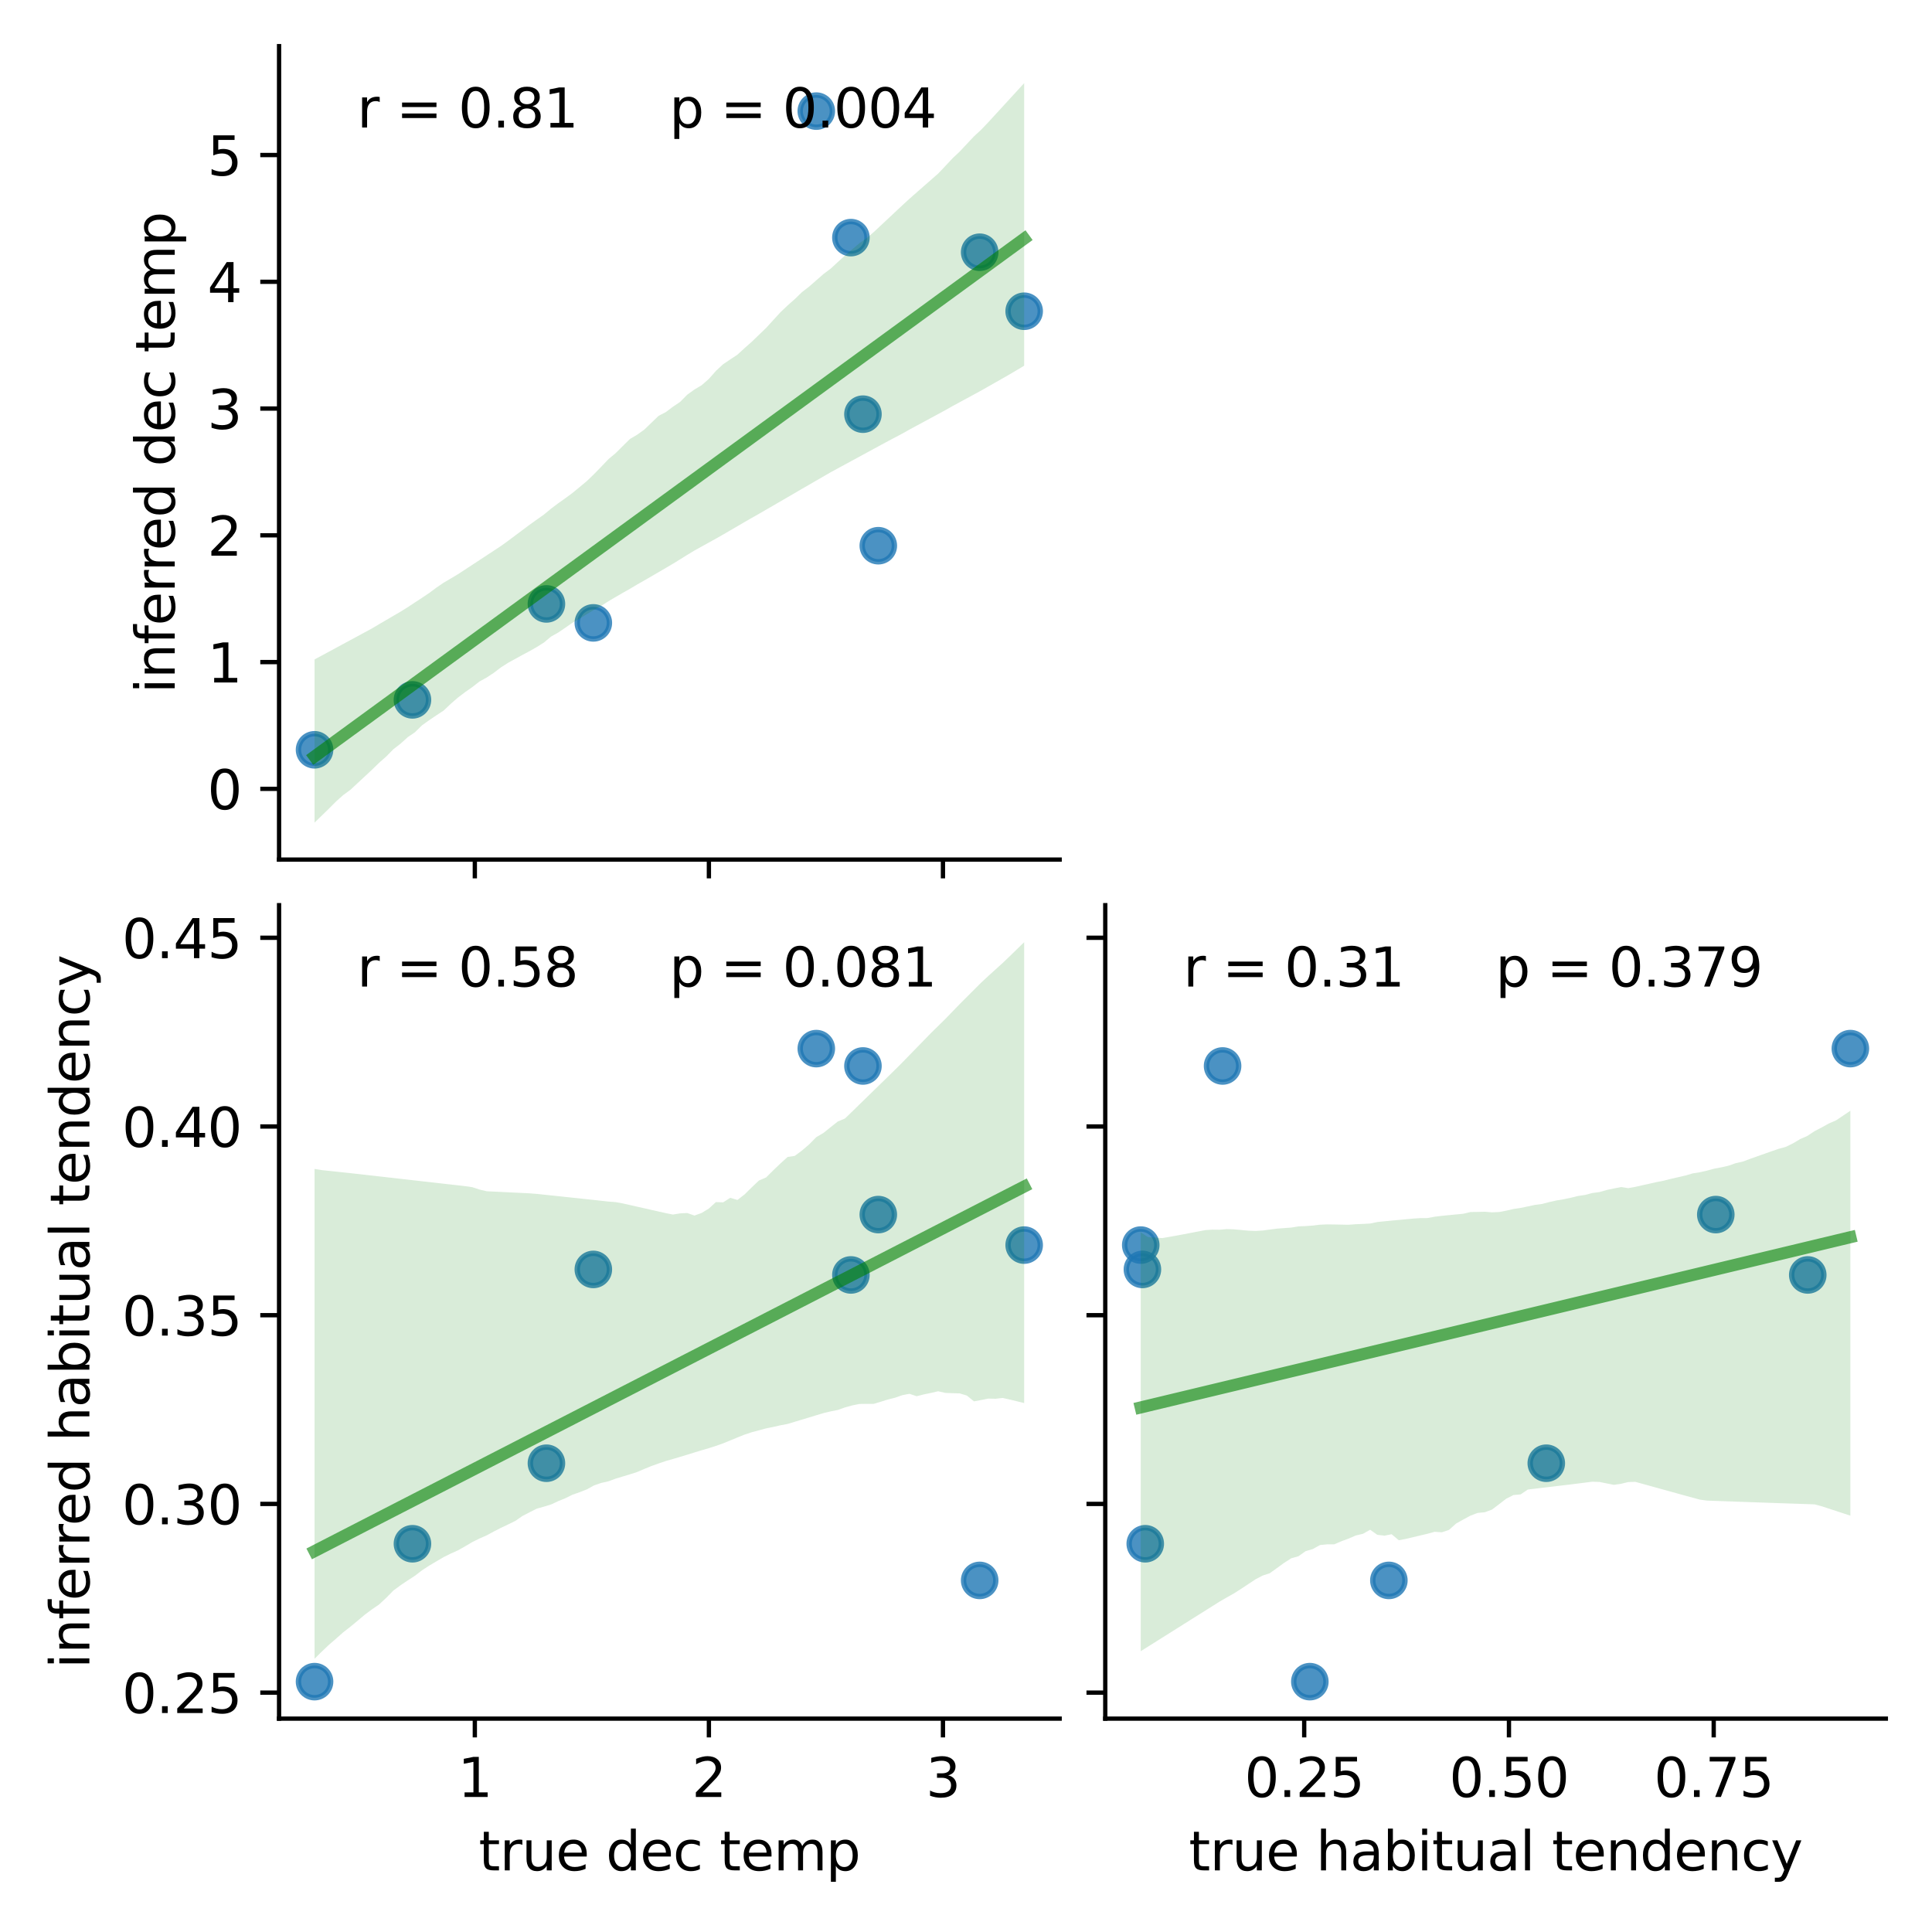 <?xml version="1.0" encoding="utf-8" standalone="no"?>
<!DOCTYPE svg PUBLIC "-//W3C//DTD SVG 1.1//EN"
  "http://www.w3.org/Graphics/SVG/1.1/DTD/svg11.dtd">
<svg xmlns:xlink="http://www.w3.org/1999/xlink" width="360pt" height="360pt" viewBox="0 0 360 360" xmlns="http://www.w3.org/2000/svg" version="1.1">
 <defs>
  <style type="text/css">*{stroke-linejoin: round; stroke-linecap: butt}</style>
 </defs>
 <g id="figure_1">
  <g id="patch_1">
   <path d="M 0 360 
L 360 360 
L 360 0 
L 0 0 
z
" style="fill: #ffffff"/>
  </g>
  <g id="axes_1">
   <g id="patch_2">
    <path d="M 52 160.17 
L 197.45 160.17 
L 197.45 8.6 
L 52 8.6 
z
" style="fill: #ffffff"/>
   </g>
   <g id="PathCollection_1">
    <defs>
     <path id="me6373e666a" d="M 0 3 
C 0.796 3 1.559 2.684 2.121 2.121 
C 2.684 1.559 3 0.796 3 0 
C 3 -0.796 2.684 -1.559 2.121 -2.121 
C 1.559 -2.684 0.796 -3 0 -3 
C -0.796 -3 -1.559 -2.684 -2.121 -2.121 
C -2.684 -1.559 -3 -0.796 -3 0 
C -3 0.796 -2.684 1.559 -2.121 2.121 
C -1.559 2.684 -0.796 3 0 3 
z
" style="stroke: #1f77b4; stroke-opacity: 0.8"/>
    </defs>
    <g clip-path="url(#pef84ffff32)">
     <use xlink:href="#me6373e666a" x="101.819" y="112.53" style="fill: #1f77b4; fill-opacity: 0.8; stroke: #1f77b4; stroke-opacity: 0.8"/>
     <use xlink:href="#me6373e666a" x="152.105" y="20.705" style="fill: #1f77b4; fill-opacity: 0.8; stroke: #1f77b4; stroke-opacity: 0.8"/>
     <use xlink:href="#me6373e666a" x="190.839" y="57.997" style="fill: #1f77b4; fill-opacity: 0.8; stroke: #1f77b4; stroke-opacity: 0.8"/>
     <use xlink:href="#me6373e666a" x="76.854" y="130.41" style="fill: #1f77b4; fill-opacity: 0.8; stroke: #1f77b4; stroke-opacity: 0.8"/>
     <use xlink:href="#me6373e666a" x="163.658" y="101.685" style="fill: #1f77b4; fill-opacity: 0.8; stroke: #1f77b4; stroke-opacity: 0.8"/>
     <use xlink:href="#me6373e666a" x="158.553" y="44.276" style="fill: #1f77b4; fill-opacity: 0.8; stroke: #1f77b4; stroke-opacity: 0.8"/>
     <use xlink:href="#me6373e666a" x="182.548" y="46.999" style="fill: #1f77b4; fill-opacity: 0.8; stroke: #1f77b4; stroke-opacity: 0.8"/>
     <use xlink:href="#me6373e666a" x="58.611" y="139.713" style="fill: #1f77b4; fill-opacity: 0.8; stroke: #1f77b4; stroke-opacity: 0.8"/>
     <use xlink:href="#me6373e666a" x="110.559" y="116.065" style="fill: #1f77b4; fill-opacity: 0.8; stroke: #1f77b4; stroke-opacity: 0.8"/>
     <use xlink:href="#me6373e666a" x="160.797" y="77.175" style="fill: #1f77b4; fill-opacity: 0.8; stroke: #1f77b4; stroke-opacity: 0.8"/>
    </g>
   </g>
   <g id="PolyCollection_1">
    <path d="M 58.611 122.88 
L 58.611 153.28 
L 59.947 151.986 
L 61.283 150.686 
L 62.618 149.341 
L 63.954 148.153 
L 65.29 147.171 
L 66.625 145.931 
L 67.961 144.688 
L 69.296 143.447 
L 70.632 142.144 
L 71.968 140.965 
L 73.303 139.604 
L 74.639 138.572 
L 75.975 137.361 
L 77.31 136.453 
L 78.646 135.146 
L 79.981 134.19 
L 81.317 133.285 
L 82.653 132.409 
L 83.988 131.154 
L 85.324 129.985 
L 86.66 128.975 
L 87.995 128.039 
L 89.331 126.995 
L 90.666 126.257 
L 92.002 125.379 
L 93.338 124.362 
L 94.673 123.508 
L 96.009 122.775 
L 97.345 122.038 
L 98.68 121.33 
L 100.016 120.567 
L 101.351 119.729 
L 102.687 118.611 
L 104.023 117.863 
L 105.358 116.956 
L 106.694 116.022 
L 108.03 115.261 
L 109.365 114.43 
L 110.701 113.616 
L 112.037 112.882 
L 113.372 112.034 
L 114.708 111.246 
L 116.043 110.471 
L 117.379 109.712 
L 118.715 108.922 
L 120.05 108.161 
L 121.386 107.39 
L 122.722 106.612 
L 124.057 105.833 
L 125.393 105.046 
L 126.728 104.224 
L 128.064 103.389 
L 129.4 102.582 
L 130.735 101.841 
L 132.071 101.103 
L 133.407 100.365 
L 134.742 99.607 
L 136.078 98.828 
L 137.413 98.05 
L 138.749 97.272 
L 140.085 96.502 
L 141.42 95.746 
L 142.756 94.972 
L 144.092 94.198 
L 145.427 93.424 
L 146.763 92.647 
L 148.099 91.871 
L 149.434 91.089 
L 150.77 90.321 
L 152.105 89.548 
L 153.441 88.775 
L 154.777 88.002 
L 156.112 87.278 
L 157.448 86.553 
L 158.784 85.828 
L 160.119 85.103 
L 161.455 84.377 
L 162.79 83.652 
L 164.126 82.927 
L 165.462 82.204 
L 166.797 81.497 
L 168.133 80.794 
L 169.469 80.04 
L 170.804 79.32 
L 172.14 78.599 
L 173.475 77.878 
L 174.811 77.154 
L 176.147 76.43 
L 177.482 75.676 
L 178.818 74.951 
L 180.154 74.226 
L 181.489 73.501 
L 182.825 72.774 
L 184.16 72.016 
L 185.496 71.259 
L 186.832 70.499 
L 188.167 69.736 
L 189.503 68.941 
L 190.839 68.146 
L 190.839 15.49 
L 190.839 15.49 
L 189.503 16.947 
L 188.167 18.404 
L 186.832 19.861 
L 185.496 21.318 
L 184.16 22.775 
L 182.825 24.171 
L 181.489 25.408 
L 180.154 26.828 
L 178.818 28.252 
L 177.482 29.51 
L 176.147 30.942 
L 174.811 32.345 
L 173.475 33.516 
L 172.14 34.688 
L 170.804 35.859 
L 169.469 37.031 
L 168.133 38.261 
L 166.797 39.509 
L 165.462 40.762 
L 164.126 42.012 
L 162.79 43.261 
L 161.455 44.391 
L 160.119 45.338 
L 158.784 46.476 
L 157.448 47.615 
L 156.112 48.832 
L 154.777 50.062 
L 153.441 51.066 
L 152.105 52.235 
L 150.77 53.403 
L 149.434 54.435 
L 148.099 55.732 
L 146.763 56.91 
L 145.427 58.18 
L 144.092 59.641 
L 142.756 61.103 
L 141.42 62.387 
L 140.085 63.678 
L 138.749 64.861 
L 137.413 66.083 
L 136.078 66.97 
L 134.742 67.872 
L 133.407 69.107 
L 132.071 70.621 
L 130.735 71.789 
L 129.4 72.576 
L 128.064 73.541 
L 126.728 74.892 
L 125.393 75.791 
L 124.057 76.792 
L 122.722 77.484 
L 121.386 78.771 
L 120.05 80.057 
L 118.715 81.011 
L 117.379 81.798 
L 116.043 83.119 
L 114.708 84.445 
L 113.372 85.562 
L 112.037 86.967 
L 110.701 88.334 
L 109.365 89.628 
L 108.03 90.739 
L 106.694 91.84 
L 105.358 92.828 
L 104.023 93.774 
L 102.687 94.778 
L 101.351 95.885 
L 100.016 96.829 
L 98.68 97.782 
L 97.345 98.782 
L 96.009 99.781 
L 94.673 100.778 
L 93.338 101.744 
L 92.002 102.62 
L 90.666 103.499 
L 89.331 104.378 
L 87.995 105.255 
L 86.66 106.129 
L 85.324 107.002 
L 83.988 107.8 
L 82.653 108.583 
L 81.317 109.499 
L 79.981 110.492 
L 78.646 111.386 
L 77.31 112.262 
L 75.975 113.14 
L 74.639 113.975 
L 73.303 114.754 
L 71.968 115.533 
L 70.632 116.312 
L 69.296 117.108 
L 67.961 117.83 
L 66.625 118.552 
L 65.29 119.274 
L 63.954 119.996 
L 62.618 120.717 
L 61.283 121.439 
L 59.947 122.159 
L 58.611 122.88 
z
" clip-path="url(#pef84ffff32)" style="fill: #008000; fill-opacity: 0.15"/>
   </g>
   <g id="matplotlib.axis_1">
    <g id="xtick_1">
     <g id="line2d_1">
      <defs>
       <path id="m29d0b9673d" d="M 0 0 
L 0 3.5 
" style="stroke: #000000; stroke-width: 0.8"/>
      </defs>
      <g>
       <use xlink:href="#m29d0b9673d" x="88.478" y="160.17" style="stroke: #000000; stroke-width: 0.8"/>
      </g>
     </g>
    </g>
    <g id="xtick_2">
     <g id="line2d_2">
      <g>
       <use xlink:href="#m29d0b9673d" x="132.092" y="160.17" style="stroke: #000000; stroke-width: 0.8"/>
      </g>
     </g>
    </g>
    <g id="xtick_3">
     <g id="line2d_3">
      <g>
       <use xlink:href="#m29d0b9673d" x="175.706" y="160.17" style="stroke: #000000; stroke-width: 0.8"/>
      </g>
     </g>
    </g>
   </g>
   <g id="matplotlib.axis_2">
    <g id="ytick_1">
     <g id="line2d_4">
      <defs>
       <path id="m8a1912f224" d="M 0 0 
L -3.5 0 
" style="stroke: #000000; stroke-width: 0.8"/>
      </defs>
      <g>
       <use xlink:href="#m8a1912f224" x="52" y="146.989" style="stroke: #000000; stroke-width: 0.8"/>
      </g>
     </g>
     <g id="text_1">
      <!-- 0 -->
      <g transform="translate(38.638 150.789) scale(0.1 -0.1)">
       <defs>
        <path id="DejaVuSans-30" d="M 2034 4250 
Q 1547 4250 1301 3770 
Q 1056 3291 1056 2328 
Q 1056 1369 1301 889 
Q 1547 409 2034 409 
Q 2525 409 2770 889 
Q 3016 1369 3016 2328 
Q 3016 3291 2770 3770 
Q 2525 4250 2034 4250 
z
M 2034 4750 
Q 2819 4750 3233 4129 
Q 3647 3509 3647 2328 
Q 3647 1150 3233 529 
Q 2819 -91 2034 -91 
Q 1250 -91 836 529 
Q 422 1150 422 2328 
Q 422 3509 836 4129 
Q 1250 4750 2034 4750 
z
" transform="scale(0.016)"/>
       </defs>
       <use xlink:href="#DejaVuSans-30"/>
      </g>
     </g>
    </g>
    <g id="ytick_2">
     <g id="line2d_5">
      <g>
       <use xlink:href="#m8a1912f224" x="52" y="123.368" style="stroke: #000000; stroke-width: 0.8"/>
      </g>
     </g>
     <g id="text_2">
      <!-- 1 -->
      <g transform="translate(38.638 127.168) scale(0.1 -0.1)">
       <defs>
        <path id="DejaVuSans-31" d="M 794 531 
L 1825 531 
L 1825 4091 
L 703 3866 
L 703 4441 
L 1819 4666 
L 2450 4666 
L 2450 531 
L 3481 531 
L 3481 0 
L 794 0 
L 794 531 
z
" transform="scale(0.016)"/>
       </defs>
       <use xlink:href="#DejaVuSans-31"/>
      </g>
     </g>
    </g>
    <g id="ytick_3">
     <g id="line2d_6">
      <g>
       <use xlink:href="#m8a1912f224" x="52" y="99.748" style="stroke: #000000; stroke-width: 0.8"/>
      </g>
     </g>
     <g id="text_3">
      <!-- 2 -->
      <g transform="translate(38.638 103.547) scale(0.1 -0.1)">
       <defs>
        <path id="DejaVuSans-32" d="M 1228 531 
L 3431 531 
L 3431 0 
L 469 0 
L 469 531 
Q 828 903 1448 1529 
Q 2069 2156 2228 2338 
Q 2531 2678 2651 2914 
Q 2772 3150 2772 3378 
Q 2772 3750 2511 3984 
Q 2250 4219 1831 4219 
Q 1534 4219 1204 4116 
Q 875 4013 500 3803 
L 500 4441 
Q 881 4594 1212 4672 
Q 1544 4750 1819 4750 
Q 2544 4750 2975 4387 
Q 3406 4025 3406 3419 
Q 3406 3131 3298 2873 
Q 3191 2616 2906 2266 
Q 2828 2175 2409 1742 
Q 1991 1309 1228 531 
z
" transform="scale(0.016)"/>
       </defs>
       <use xlink:href="#DejaVuSans-32"/>
      </g>
     </g>
    </g>
    <g id="ytick_4">
     <g id="line2d_7">
      <g>
       <use xlink:href="#m8a1912f224" x="52" y="76.127" style="stroke: #000000; stroke-width: 0.8"/>
      </g>
     </g>
     <g id="text_4">
      <!-- 3 -->
      <g transform="translate(38.638 79.926) scale(0.1 -0.1)">
       <defs>
        <path id="DejaVuSans-33" d="M 2597 2516 
Q 3050 2419 3304 2112 
Q 3559 1806 3559 1356 
Q 3559 666 3084 287 
Q 2609 -91 1734 -91 
Q 1441 -91 1130 -33 
Q 819 25 488 141 
L 488 750 
Q 750 597 1062 519 
Q 1375 441 1716 441 
Q 2309 441 2620 675 
Q 2931 909 2931 1356 
Q 2931 1769 2642 2001 
Q 2353 2234 1838 2234 
L 1294 2234 
L 1294 2753 
L 1863 2753 
Q 2328 2753 2575 2939 
Q 2822 3125 2822 3475 
Q 2822 3834 2567 4026 
Q 2313 4219 1838 4219 
Q 1578 4219 1281 4162 
Q 984 4106 628 3988 
L 628 4550 
Q 988 4650 1302 4700 
Q 1616 4750 1894 4750 
Q 2613 4750 3031 4423 
Q 3450 4097 3450 3541 
Q 3450 3153 3228 2886 
Q 3006 2619 2597 2516 
z
" transform="scale(0.016)"/>
       </defs>
       <use xlink:href="#DejaVuSans-33"/>
      </g>
     </g>
    </g>
    <g id="ytick_5">
     <g id="line2d_8">
      <g>
       <use xlink:href="#m8a1912f224" x="52" y="52.506" style="stroke: #000000; stroke-width: 0.8"/>
      </g>
     </g>
     <g id="text_5">
      <!-- 4 -->
      <g transform="translate(38.638 56.305) scale(0.1 -0.1)">
       <defs>
        <path id="DejaVuSans-34" d="M 2419 4116 
L 825 1625 
L 2419 1625 
L 2419 4116 
z
M 2253 4666 
L 3047 4666 
L 3047 1625 
L 3713 1625 
L 3713 1100 
L 3047 1100 
L 3047 0 
L 2419 0 
L 2419 1100 
L 313 1100 
L 313 1709 
L 2253 4666 
z
" transform="scale(0.016)"/>
       </defs>
       <use xlink:href="#DejaVuSans-34"/>
      </g>
     </g>
    </g>
    <g id="ytick_6">
     <g id="line2d_9">
      <g>
       <use xlink:href="#m8a1912f224" x="52" y="28.885" style="stroke: #000000; stroke-width: 0.8"/>
      </g>
     </g>
     <g id="text_6">
      <!-- 5 -->
      <g transform="translate(38.638 32.684) scale(0.1 -0.1)">
       <defs>
        <path id="DejaVuSans-35" d="M 691 4666 
L 3169 4666 
L 3169 4134 
L 1269 4134 
L 1269 2991 
Q 1406 3038 1543 3061 
Q 1681 3084 1819 3084 
Q 2600 3084 3056 2656 
Q 3513 2228 3513 1497 
Q 3513 744 3044 326 
Q 2575 -91 1722 -91 
Q 1428 -91 1123 -41 
Q 819 9 494 109 
L 494 744 
Q 775 591 1075 516 
Q 1375 441 1709 441 
Q 2250 441 2565 725 
Q 2881 1009 2881 1497 
Q 2881 1984 2565 2268 
Q 2250 2553 1709 2553 
Q 1456 2553 1204 2497 
Q 953 2441 691 2322 
L 691 4666 
z
" transform="scale(0.016)"/>
       </defs>
       <use xlink:href="#DejaVuSans-35"/>
      </g>
     </g>
    </g>
    <g id="text_7">
     <!-- inferred dec temp -->
     <g transform="translate(32.558 129.201) rotate(-90) scale(0.1 -0.1)">
      <defs>
       <path id="DejaVuSans-69" d="M 603 3500 
L 1178 3500 
L 1178 0 
L 603 0 
L 603 3500 
z
M 603 4863 
L 1178 4863 
L 1178 4134 
L 603 4134 
L 603 4863 
z
" transform="scale(0.016)"/>
       <path id="DejaVuSans-6e" d="M 3513 2113 
L 3513 0 
L 2938 0 
L 2938 2094 
Q 2938 2591 2744 2837 
Q 2550 3084 2163 3084 
Q 1697 3084 1428 2787 
Q 1159 2491 1159 1978 
L 1159 0 
L 581 0 
L 581 3500 
L 1159 3500 
L 1159 2956 
Q 1366 3272 1645 3428 
Q 1925 3584 2291 3584 
Q 2894 3584 3203 3211 
Q 3513 2838 3513 2113 
z
" transform="scale(0.016)"/>
       <path id="DejaVuSans-66" d="M 2375 4863 
L 2375 4384 
L 1825 4384 
Q 1516 4384 1395 4259 
Q 1275 4134 1275 3809 
L 1275 3500 
L 2222 3500 
L 2222 3053 
L 1275 3053 
L 1275 0 
L 697 0 
L 697 3053 
L 147 3053 
L 147 3500 
L 697 3500 
L 697 3744 
Q 697 4328 969 4595 
Q 1241 4863 1831 4863 
L 2375 4863 
z
" transform="scale(0.016)"/>
       <path id="DejaVuSans-65" d="M 3597 1894 
L 3597 1613 
L 953 1613 
Q 991 1019 1311 708 
Q 1631 397 2203 397 
Q 2534 397 2845 478 
Q 3156 559 3463 722 
L 3463 178 
Q 3153 47 2828 -22 
Q 2503 -91 2169 -91 
Q 1331 -91 842 396 
Q 353 884 353 1716 
Q 353 2575 817 3079 
Q 1281 3584 2069 3584 
Q 2775 3584 3186 3129 
Q 3597 2675 3597 1894 
z
M 3022 2063 
Q 3016 2534 2758 2815 
Q 2500 3097 2075 3097 
Q 1594 3097 1305 2825 
Q 1016 2553 972 2059 
L 3022 2063 
z
" transform="scale(0.016)"/>
       <path id="DejaVuSans-72" d="M 2631 2963 
Q 2534 3019 2420 3045 
Q 2306 3072 2169 3072 
Q 1681 3072 1420 2755 
Q 1159 2438 1159 1844 
L 1159 0 
L 581 0 
L 581 3500 
L 1159 3500 
L 1159 2956 
Q 1341 3275 1631 3429 
Q 1922 3584 2338 3584 
Q 2397 3584 2469 3576 
Q 2541 3569 2628 3553 
L 2631 2963 
z
" transform="scale(0.016)"/>
       <path id="DejaVuSans-64" d="M 2906 2969 
L 2906 4863 
L 3481 4863 
L 3481 0 
L 2906 0 
L 2906 525 
Q 2725 213 2448 61 
Q 2172 -91 1784 -91 
Q 1150 -91 751 415 
Q 353 922 353 1747 
Q 353 2572 751 3078 
Q 1150 3584 1784 3584 
Q 2172 3584 2448 3432 
Q 2725 3281 2906 2969 
z
M 947 1747 
Q 947 1113 1208 752 
Q 1469 391 1925 391 
Q 2381 391 2643 752 
Q 2906 1113 2906 1747 
Q 2906 2381 2643 2742 
Q 2381 3103 1925 3103 
Q 1469 3103 1208 2742 
Q 947 2381 947 1747 
z
" transform="scale(0.016)"/>
       <path id="DejaVuSans-20" transform="scale(0.016)"/>
       <path id="DejaVuSans-63" d="M 3122 3366 
L 3122 2828 
Q 2878 2963 2633 3030 
Q 2388 3097 2138 3097 
Q 1578 3097 1268 2742 
Q 959 2388 959 1747 
Q 959 1106 1268 751 
Q 1578 397 2138 397 
Q 2388 397 2633 464 
Q 2878 531 3122 666 
L 3122 134 
Q 2881 22 2623 -34 
Q 2366 -91 2075 -91 
Q 1284 -91 818 406 
Q 353 903 353 1747 
Q 353 2603 823 3093 
Q 1294 3584 2113 3584 
Q 2378 3584 2631 3529 
Q 2884 3475 3122 3366 
z
" transform="scale(0.016)"/>
       <path id="DejaVuSans-74" d="M 1172 4494 
L 1172 3500 
L 2356 3500 
L 2356 3053 
L 1172 3053 
L 1172 1153 
Q 1172 725 1289 603 
Q 1406 481 1766 481 
L 2356 481 
L 2356 0 
L 1766 0 
Q 1100 0 847 248 
Q 594 497 594 1153 
L 594 3053 
L 172 3053 
L 172 3500 
L 594 3500 
L 594 4494 
L 1172 4494 
z
" transform="scale(0.016)"/>
       <path id="DejaVuSans-6d" d="M 3328 2828 
Q 3544 3216 3844 3400 
Q 4144 3584 4550 3584 
Q 5097 3584 5394 3201 
Q 5691 2819 5691 2113 
L 5691 0 
L 5113 0 
L 5113 2094 
Q 5113 2597 4934 2840 
Q 4756 3084 4391 3084 
Q 3944 3084 3684 2787 
Q 3425 2491 3425 1978 
L 3425 0 
L 2847 0 
L 2847 2094 
Q 2847 2600 2669 2842 
Q 2491 3084 2119 3084 
Q 1678 3084 1418 2786 
Q 1159 2488 1159 1978 
L 1159 0 
L 581 0 
L 581 3500 
L 1159 3500 
L 1159 2956 
Q 1356 3278 1631 3431 
Q 1906 3584 2284 3584 
Q 2666 3584 2933 3390 
Q 3200 3197 3328 2828 
z
" transform="scale(0.016)"/>
       <path id="DejaVuSans-70" d="M 1159 525 
L 1159 -1331 
L 581 -1331 
L 581 3500 
L 1159 3500 
L 1159 2969 
Q 1341 3281 1617 3432 
Q 1894 3584 2278 3584 
Q 2916 3584 3314 3078 
Q 3713 2572 3713 1747 
Q 3713 922 3314 415 
Q 2916 -91 2278 -91 
Q 1894 -91 1617 61 
Q 1341 213 1159 525 
z
M 3116 1747 
Q 3116 2381 2855 2742 
Q 2594 3103 2138 3103 
Q 1681 3103 1420 2742 
Q 1159 2381 1159 1747 
Q 1159 1113 1420 752 
Q 1681 391 2138 391 
Q 2594 391 2855 752 
Q 3116 1113 3116 1747 
z
" transform="scale(0.016)"/>
      </defs>
      <use xlink:href="#DejaVuSans-69"/>
      <use xlink:href="#DejaVuSans-6e" x="27.783"/>
      <use xlink:href="#DejaVuSans-66" x="91.162"/>
      <use xlink:href="#DejaVuSans-65" x="126.367"/>
      <use xlink:href="#DejaVuSans-72" x="187.891"/>
      <use xlink:href="#DejaVuSans-72" x="227.254"/>
      <use xlink:href="#DejaVuSans-65" x="266.117"/>
      <use xlink:href="#DejaVuSans-64" x="327.641"/>
      <use xlink:href="#DejaVuSans-20" x="391.117"/>
      <use xlink:href="#DejaVuSans-64" x="422.904"/>
      <use xlink:href="#DejaVuSans-65" x="486.381"/>
      <use xlink:href="#DejaVuSans-63" x="547.904"/>
      <use xlink:href="#DejaVuSans-20" x="602.885"/>
      <use xlink:href="#DejaVuSans-74" x="634.672"/>
      <use xlink:href="#DejaVuSans-65" x="673.881"/>
      <use xlink:href="#DejaVuSans-6d" x="735.404"/>
      <use xlink:href="#DejaVuSans-70" x="832.816"/>
     </g>
    </g>
   </g>
   <g id="line2d_10">
    <path d="M 58.611 140.955 
L 59.947 139.98 
L 61.283 139.006 
L 62.618 138.031 
L 63.954 137.057 
L 65.29 136.082 
L 66.625 135.108 
L 67.961 134.133 
L 69.296 133.159 
L 70.632 132.184 
L 71.968 131.21 
L 73.303 130.235 
L 74.639 129.26 
L 75.975 128.286 
L 77.31 127.311 
L 78.646 126.337 
L 79.981 125.362 
L 81.317 124.388 
L 82.653 123.413 
L 83.988 122.439 
L 85.324 121.464 
L 86.66 120.49 
L 87.995 119.515 
L 89.331 118.541 
L 90.666 117.566 
L 92.002 116.592 
L 93.338 115.617 
L 94.673 114.642 
L 96.009 113.668 
L 97.345 112.693 
L 98.68 111.719 
L 100.016 110.744 
L 101.351 109.77 
L 102.687 108.795 
L 104.023 107.821 
L 105.358 106.846 
L 106.694 105.872 
L 108.03 104.897 
L 109.365 103.923 
L 110.701 102.948 
L 112.037 101.974 
L 113.372 100.999 
L 114.708 100.024 
L 116.043 99.05 
L 117.379 98.075 
L 118.715 97.101 
L 120.05 96.126 
L 121.386 95.152 
L 122.722 94.177 
L 124.057 93.203 
L 125.393 92.228 
L 126.728 91.254 
L 128.064 90.279 
L 129.4 89.305 
L 130.735 88.33 
L 132.071 87.356 
L 133.407 86.381 
L 134.742 85.406 
L 136.078 84.432 
L 137.413 83.457 
L 138.749 82.483 
L 140.085 81.508 
L 141.42 80.534 
L 142.756 79.559 
L 144.092 78.585 
L 145.427 77.61 
L 146.763 76.636 
L 148.099 75.661 
L 149.434 74.687 
L 150.77 73.712 
L 152.105 72.738 
L 153.441 71.763 
L 154.777 70.788 
L 156.112 69.814 
L 157.448 68.839 
L 158.784 67.865 
L 160.119 66.89 
L 161.455 65.916 
L 162.79 64.941 
L 164.126 63.967 
L 165.462 62.992 
L 166.797 62.018 
L 168.133 61.043 
L 169.469 60.069 
L 170.804 59.094 
L 172.14 58.12 
L 173.475 57.145 
L 174.811 56.17 
L 176.147 55.196 
L 177.482 54.221 
L 178.818 53.247 
L 180.154 52.272 
L 181.489 51.298 
L 182.825 50.323 
L 184.16 49.349 
L 185.496 48.374 
L 186.832 47.4 
L 188.167 46.425 
L 189.503 45.451 
L 190.839 44.476 
" clip-path="url(#pef84ffff32)" style="fill: none; stroke: #008000; stroke-opacity: 0.6; stroke-width: 2.25; stroke-linecap: square"/>
   </g>
   <g id="patch_3">
    <path d="M 52 160.17 
L 52 8.6 
" style="fill: none; stroke: #000000; stroke-width: 0.8; stroke-linejoin: miter; stroke-linecap: square"/>
   </g>
   <g id="patch_4">
    <path d="M 52 160.17 
L 197.45 160.17 
" style="fill: none; stroke: #000000; stroke-width: 0.8; stroke-linejoin: miter; stroke-linecap: square"/>
   </g>
   <g id="text_8">
    <!-- r = 0.81  -->
    <g transform="translate(66.545 23.757) scale(0.1 -0.1)">
     <defs>
      <path id="DejaVuSans-3d" d="M 678 2906 
L 4684 2906 
L 4684 2381 
L 678 2381 
L 678 2906 
z
M 678 1631 
L 4684 1631 
L 4684 1100 
L 678 1100 
L 678 1631 
z
" transform="scale(0.016)"/>
      <path id="DejaVuSans-2e" d="M 684 794 
L 1344 794 
L 1344 0 
L 684 0 
L 684 794 
z
" transform="scale(0.016)"/>
      <path id="DejaVuSans-38" d="M 2034 2216 
Q 1584 2216 1326 1975 
Q 1069 1734 1069 1313 
Q 1069 891 1326 650 
Q 1584 409 2034 409 
Q 2484 409 2743 651 
Q 3003 894 3003 1313 
Q 3003 1734 2745 1975 
Q 2488 2216 2034 2216 
z
M 1403 2484 
Q 997 2584 770 2862 
Q 544 3141 544 3541 
Q 544 4100 942 4425 
Q 1341 4750 2034 4750 
Q 2731 4750 3128 4425 
Q 3525 4100 3525 3541 
Q 3525 3141 3298 2862 
Q 3072 2584 2669 2484 
Q 3125 2378 3379 2068 
Q 3634 1759 3634 1313 
Q 3634 634 3220 271 
Q 2806 -91 2034 -91 
Q 1263 -91 848 271 
Q 434 634 434 1313 
Q 434 1759 690 2068 
Q 947 2378 1403 2484 
z
M 1172 3481 
Q 1172 3119 1398 2916 
Q 1625 2713 2034 2713 
Q 2441 2713 2670 2916 
Q 2900 3119 2900 3481 
Q 2900 3844 2670 4047 
Q 2441 4250 2034 4250 
Q 1625 4250 1398 4047 
Q 1172 3844 1172 3481 
z
" transform="scale(0.016)"/>
     </defs>
     <use xlink:href="#DejaVuSans-72"/>
     <use xlink:href="#DejaVuSans-20" x="41.113"/>
     <use xlink:href="#DejaVuSans-3d" x="72.9"/>
     <use xlink:href="#DejaVuSans-20" x="156.689"/>
     <use xlink:href="#DejaVuSans-30" x="188.477"/>
     <use xlink:href="#DejaVuSans-2e" x="252.1"/>
     <use xlink:href="#DejaVuSans-38" x="283.887"/>
     <use xlink:href="#DejaVuSans-31" x="347.51"/>
     <use xlink:href="#DejaVuSans-20" x="411.133"/>
    </g>
   </g>
   <g id="text_9">
    <!-- p = 0.004 -->
    <g transform="translate(124.725 23.757) scale(0.1 -0.1)">
     <use xlink:href="#DejaVuSans-70"/>
     <use xlink:href="#DejaVuSans-20" x="63.477"/>
     <use xlink:href="#DejaVuSans-3d" x="95.264"/>
     <use xlink:href="#DejaVuSans-20" x="179.053"/>
     <use xlink:href="#DejaVuSans-30" x="210.84"/>
     <use xlink:href="#DejaVuSans-2e" x="274.463"/>
     <use xlink:href="#DejaVuSans-30" x="306.25"/>
     <use xlink:href="#DejaVuSans-30" x="369.873"/>
     <use xlink:href="#DejaVuSans-34" x="433.496"/>
    </g>
   </g>
  </g>
  <g id="axes_2">
   <g id="patch_5">
    <path d="M 52 320.24 
L 197.45 320.24 
L 197.45 168.67 
L 52 168.67 
z
" style="fill: #ffffff"/>
   </g>
   <g id="PathCollection_2">
    <g clip-path="url(#p023a117aea)">
     <use xlink:href="#me6373e666a" x="101.819" y="272.65" style="fill: #1f77b4; fill-opacity: 0.8; stroke: #1f77b4; stroke-opacity: 0.8"/>
     <use xlink:href="#me6373e666a" x="152.105" y="195.394" style="fill: #1f77b4; fill-opacity: 0.8; stroke: #1f77b4; stroke-opacity: 0.8"/>
     <use xlink:href="#me6373e666a" x="190.839" y="232.004" style="fill: #1f77b4; fill-opacity: 0.8; stroke: #1f77b4; stroke-opacity: 0.8"/>
     <use xlink:href="#me6373e666a" x="76.854" y="287.656" style="fill: #1f77b4; fill-opacity: 0.8; stroke: #1f77b4; stroke-opacity: 0.8"/>
     <use xlink:href="#me6373e666a" x="163.658" y="226.32" style="fill: #1f77b4; fill-opacity: 0.8; stroke: #1f77b4; stroke-opacity: 0.8"/>
     <use xlink:href="#me6373e666a" x="158.553" y="237.566" style="fill: #1f77b4; fill-opacity: 0.8; stroke: #1f77b4; stroke-opacity: 0.8"/>
     <use xlink:href="#me6373e666a" x="182.548" y="294.486" style="fill: #1f77b4; fill-opacity: 0.8; stroke: #1f77b4; stroke-opacity: 0.8"/>
     <use xlink:href="#me6373e666a" x="58.611" y="313.35" style="fill: #1f77b4; fill-opacity: 0.8; stroke: #1f77b4; stroke-opacity: 0.8"/>
     <use xlink:href="#me6373e666a" x="110.559" y="236.54" style="fill: #1f77b4; fill-opacity: 0.8; stroke: #1f77b4; stroke-opacity: 0.8"/>
     <use xlink:href="#me6373e666a" x="160.797" y="198.629" style="fill: #1f77b4; fill-opacity: 0.8; stroke: #1f77b4; stroke-opacity: 0.8"/>
    </g>
   </g>
   <g id="PolyCollection_2">
    <path d="M 58.611 217.816 
L 58.611 309.086 
L 59.947 307.765 
L 61.283 306.492 
L 62.618 305.341 
L 63.954 304.158 
L 65.29 303.117 
L 66.625 302.011 
L 67.961 300.884 
L 69.296 299.891 
L 70.632 298.977 
L 71.968 297.731 
L 73.303 296.375 
L 74.639 295.388 
L 75.975 294.488 
L 77.31 293.624 
L 78.646 292.597 
L 79.981 291.726 
L 81.317 290.939 
L 82.653 290.149 
L 83.988 289.489 
L 85.324 288.889 
L 86.66 288.139 
L 87.995 287.347 
L 89.331 286.687 
L 90.666 286.097 
L 92.002 285.378 
L 93.338 284.692 
L 94.673 284.061 
L 96.009 283.408 
L 97.345 282.484 
L 98.68 281.792 
L 100.016 281.117 
L 101.351 280.744 
L 102.687 280.334 
L 104.023 279.711 
L 105.358 279.171 
L 106.694 278.506 
L 108.03 278.041 
L 109.365 277.522 
L 110.701 276.776 
L 112.037 276.321 
L 113.372 276.023 
L 114.708 275.527 
L 116.043 275.124 
L 117.379 274.721 
L 118.715 274.291 
L 120.05 273.721 
L 121.386 273.173 
L 122.722 272.692 
L 124.057 272.241 
L 125.393 271.864 
L 126.728 271.465 
L 128.064 271.06 
L 129.4 270.646 
L 130.735 270.238 
L 132.071 269.85 
L 133.407 269.42 
L 134.742 268.952 
L 136.078 268.399 
L 137.413 267.851 
L 138.749 267.315 
L 140.085 266.874 
L 141.42 266.517 
L 142.756 266.16 
L 144.092 265.888 
L 145.427 265.582 
L 146.763 265.331 
L 148.099 264.927 
L 149.434 264.524 
L 150.77 264.121 
L 152.105 263.712 
L 153.441 263.31 
L 154.777 262.994 
L 156.112 262.725 
L 157.448 262.252 
L 158.784 261.879 
L 160.119 261.61 
L 161.455 261.587 
L 162.79 261.594 
L 164.126 261.19 
L 165.462 260.775 
L 166.797 260.441 
L 168.133 259.969 
L 169.469 259.716 
L 170.804 260.166 
L 172.14 259.827 
L 173.475 259.552 
L 174.811 259.24 
L 176.147 259.547 
L 177.482 259.598 
L 178.818 259.637 
L 180.154 260.038 
L 181.489 261.123 
L 182.825 260.877 
L 184.16 260.607 
L 185.496 260.64 
L 186.832 260.489 
L 188.167 260.788 
L 189.503 261.112 
L 190.839 261.444 
L 190.839 175.56 
L 190.839 175.56 
L 189.503 176.861 
L 188.167 178.163 
L 186.832 179.44 
L 185.496 180.648 
L 184.16 181.856 
L 182.825 183.099 
L 181.489 184.433 
L 180.154 185.769 
L 178.818 187.105 
L 177.482 188.486 
L 176.147 189.868 
L 174.811 191.18 
L 173.475 192.491 
L 172.14 193.862 
L 170.804 195.233 
L 169.469 196.604 
L 168.133 197.976 
L 166.797 199.311 
L 165.462 200.614 
L 164.126 201.916 
L 162.79 203.219 
L 161.455 204.521 
L 160.119 205.822 
L 158.784 207.131 
L 157.448 208.417 
L 156.112 208.974 
L 154.777 210.03 
L 153.441 211.105 
L 152.105 211.888 
L 150.77 213.242 
L 149.434 214.385 
L 148.099 215.38 
L 146.763 215.582 
L 145.427 216.79 
L 144.092 218.069 
L 142.756 219.397 
L 141.42 219.973 
L 140.085 221.236 
L 138.749 222.557 
L 137.413 223.594 
L 136.078 223.195 
L 134.742 224.041 
L 133.407 223.991 
L 132.071 225.205 
L 130.735 226.019 
L 129.4 226.501 
L 128.064 226.029 
L 126.728 226.095 
L 125.393 226.312 
L 124.057 226.05 
L 122.722 225.748 
L 121.386 225.447 
L 120.05 225.145 
L 118.715 224.844 
L 117.379 224.542 
L 116.043 224.241 
L 114.708 223.995 
L 113.372 223.896 
L 112.037 223.748 
L 110.701 223.6 
L 109.365 223.456 
L 108.03 223.314 
L 106.694 223.172 
L 105.358 223.03 
L 104.023 222.888 
L 102.687 222.747 
L 101.351 222.605 
L 100.016 222.463 
L 98.68 222.36 
L 97.345 222.295 
L 96.009 222.23 
L 94.673 222.165 
L 93.338 222.1 
L 92.002 222.035 
L 90.666 221.97 
L 89.331 221.648 
L 87.995 221.211 
L 86.66 221.018 
L 85.324 220.867 
L 83.988 220.716 
L 82.653 220.564 
L 81.317 220.413 
L 79.981 220.261 
L 78.646 220.11 
L 77.31 219.959 
L 75.975 219.807 
L 74.639 219.656 
L 73.303 219.504 
L 71.968 219.353 
L 70.632 219.201 
L 69.296 219.05 
L 67.961 218.899 
L 66.625 218.747 
L 65.29 218.599 
L 63.954 218.457 
L 62.618 218.314 
L 61.283 218.172 
L 59.947 218.03 
L 58.611 217.816 
z
" clip-path="url(#p023a117aea)" style="fill: #008000; fill-opacity: 0.15"/>
   </g>
   <g id="matplotlib.axis_3">
    <g id="xtick_4">
     <g id="line2d_11">
      <g>
       <use xlink:href="#m29d0b9673d" x="88.478" y="320.24" style="stroke: #000000; stroke-width: 0.8"/>
      </g>
     </g>
     <g id="text_10">
      <!-- 1 -->
      <g transform="translate(85.297 334.838) scale(0.1 -0.1)">
       <use xlink:href="#DejaVuSans-31"/>
      </g>
     </g>
    </g>
    <g id="xtick_5">
     <g id="line2d_12">
      <g>
       <use xlink:href="#m29d0b9673d" x="132.092" y="320.24" style="stroke: #000000; stroke-width: 0.8"/>
      </g>
     </g>
     <g id="text_11">
      <!-- 2 -->
      <g transform="translate(128.911 334.838) scale(0.1 -0.1)">
       <use xlink:href="#DejaVuSans-32"/>
      </g>
     </g>
    </g>
    <g id="xtick_6">
     <g id="line2d_13">
      <g>
       <use xlink:href="#m29d0b9673d" x="175.706" y="320.24" style="stroke: #000000; stroke-width: 0.8"/>
      </g>
     </g>
     <g id="text_12">
      <!-- 3 -->
      <g transform="translate(172.525 334.838) scale(0.1 -0.1)">
       <use xlink:href="#DejaVuSans-33"/>
      </g>
     </g>
    </g>
    <g id="text_13">
     <!-- true dec temp -->
     <g transform="translate(89.205 348.517) scale(0.1 -0.1)">
      <defs>
       <path id="DejaVuSans-75" d="M 544 1381 
L 544 3500 
L 1119 3500 
L 1119 1403 
Q 1119 906 1312 657 
Q 1506 409 1894 409 
Q 2359 409 2629 706 
Q 2900 1003 2900 1516 
L 2900 3500 
L 3475 3500 
L 3475 0 
L 2900 0 
L 2900 538 
Q 2691 219 2414 64 
Q 2138 -91 1772 -91 
Q 1169 -91 856 284 
Q 544 659 544 1381 
z
M 1991 3584 
L 1991 3584 
z
" transform="scale(0.016)"/>
      </defs>
      <use xlink:href="#DejaVuSans-74"/>
      <use xlink:href="#DejaVuSans-72" x="39.209"/>
      <use xlink:href="#DejaVuSans-75" x="80.322"/>
      <use xlink:href="#DejaVuSans-65" x="143.701"/>
      <use xlink:href="#DejaVuSans-20" x="205.225"/>
      <use xlink:href="#DejaVuSans-64" x="237.012"/>
      <use xlink:href="#DejaVuSans-65" x="300.488"/>
      <use xlink:href="#DejaVuSans-63" x="362.012"/>
      <use xlink:href="#DejaVuSans-20" x="416.992"/>
      <use xlink:href="#DejaVuSans-74" x="448.779"/>
      <use xlink:href="#DejaVuSans-65" x="487.988"/>
      <use xlink:href="#DejaVuSans-6d" x="549.512"/>
      <use xlink:href="#DejaVuSans-70" x="646.924"/>
     </g>
    </g>
   </g>
   <g id="matplotlib.axis_4">
    <g id="ytick_7">
     <g id="line2d_14">
      <g>
       <use xlink:href="#m8a1912f224" x="52" y="315.397" style="stroke: #000000; stroke-width: 0.8"/>
      </g>
     </g>
     <g id="text_14">
      <!-- 0.25 -->
      <g transform="translate(22.734 319.196) scale(0.1 -0.1)">
       <use xlink:href="#DejaVuSans-30"/>
       <use xlink:href="#DejaVuSans-2e" x="63.623"/>
       <use xlink:href="#DejaVuSans-32" x="95.41"/>
       <use xlink:href="#DejaVuSans-35" x="159.033"/>
      </g>
     </g>
    </g>
    <g id="ytick_8">
     <g id="line2d_15">
      <g>
       <use xlink:href="#m8a1912f224" x="52" y="280.233" style="stroke: #000000; stroke-width: 0.8"/>
      </g>
     </g>
     <g id="text_15">
      <!-- 0.30 -->
      <g transform="translate(22.734 284.032) scale(0.1 -0.1)">
       <use xlink:href="#DejaVuSans-30"/>
       <use xlink:href="#DejaVuSans-2e" x="63.623"/>
       <use xlink:href="#DejaVuSans-33" x="95.41"/>
       <use xlink:href="#DejaVuSans-30" x="159.033"/>
      </g>
     </g>
    </g>
    <g id="ytick_9">
     <g id="line2d_16">
      <g>
       <use xlink:href="#m8a1912f224" x="52" y="245.069" style="stroke: #000000; stroke-width: 0.8"/>
      </g>
     </g>
     <g id="text_16">
      <!-- 0.35 -->
      <g transform="translate(22.734 248.868) scale(0.1 -0.1)">
       <use xlink:href="#DejaVuSans-30"/>
       <use xlink:href="#DejaVuSans-2e" x="63.623"/>
       <use xlink:href="#DejaVuSans-33" x="95.41"/>
       <use xlink:href="#DejaVuSans-35" x="159.033"/>
      </g>
     </g>
    </g>
    <g id="ytick_10">
     <g id="line2d_17">
      <g>
       <use xlink:href="#m8a1912f224" x="52" y="209.904" style="stroke: #000000; stroke-width: 0.8"/>
      </g>
     </g>
     <g id="text_17">
      <!-- 0.40 -->
      <g transform="translate(22.734 213.704) scale(0.1 -0.1)">
       <use xlink:href="#DejaVuSans-30"/>
       <use xlink:href="#DejaVuSans-2e" x="63.623"/>
       <use xlink:href="#DejaVuSans-34" x="95.41"/>
       <use xlink:href="#DejaVuSans-30" x="159.033"/>
      </g>
     </g>
    </g>
    <g id="ytick_11">
     <g id="line2d_18">
      <g>
       <use xlink:href="#m8a1912f224" x="52" y="174.74" style="stroke: #000000; stroke-width: 0.8"/>
      </g>
     </g>
     <g id="text_18">
      <!-- 0.45 -->
      <g transform="translate(22.734 178.539) scale(0.1 -0.1)">
       <use xlink:href="#DejaVuSans-30"/>
       <use xlink:href="#DejaVuSans-2e" x="63.623"/>
       <use xlink:href="#DejaVuSans-34" x="95.41"/>
       <use xlink:href="#DejaVuSans-35" x="159.033"/>
      </g>
     </g>
    </g>
    <g id="text_19">
     <!-- inferred habitual tendency -->
     <g transform="translate(16.655 310.901) rotate(-90) scale(0.1 -0.1)">
      <defs>
       <path id="DejaVuSans-68" d="M 3513 2113 
L 3513 0 
L 2938 0 
L 2938 2094 
Q 2938 2591 2744 2837 
Q 2550 3084 2163 3084 
Q 1697 3084 1428 2787 
Q 1159 2491 1159 1978 
L 1159 0 
L 581 0 
L 581 4863 
L 1159 4863 
L 1159 2956 
Q 1366 3272 1645 3428 
Q 1925 3584 2291 3584 
Q 2894 3584 3203 3211 
Q 3513 2838 3513 2113 
z
" transform="scale(0.016)"/>
       <path id="DejaVuSans-61" d="M 2194 1759 
Q 1497 1759 1228 1600 
Q 959 1441 959 1056 
Q 959 750 1161 570 
Q 1363 391 1709 391 
Q 2188 391 2477 730 
Q 2766 1069 2766 1631 
L 2766 1759 
L 2194 1759 
z
M 3341 1997 
L 3341 0 
L 2766 0 
L 2766 531 
Q 2569 213 2275 61 
Q 1981 -91 1556 -91 
Q 1019 -91 701 211 
Q 384 513 384 1019 
Q 384 1609 779 1909 
Q 1175 2209 1959 2209 
L 2766 2209 
L 2766 2266 
Q 2766 2663 2505 2880 
Q 2244 3097 1772 3097 
Q 1472 3097 1187 3025 
Q 903 2953 641 2809 
L 641 3341 
Q 956 3463 1253 3523 
Q 1550 3584 1831 3584 
Q 2591 3584 2966 3190 
Q 3341 2797 3341 1997 
z
" transform="scale(0.016)"/>
       <path id="DejaVuSans-62" d="M 3116 1747 
Q 3116 2381 2855 2742 
Q 2594 3103 2138 3103 
Q 1681 3103 1420 2742 
Q 1159 2381 1159 1747 
Q 1159 1113 1420 752 
Q 1681 391 2138 391 
Q 2594 391 2855 752 
Q 3116 1113 3116 1747 
z
M 1159 2969 
Q 1341 3281 1617 3432 
Q 1894 3584 2278 3584 
Q 2916 3584 3314 3078 
Q 3713 2572 3713 1747 
Q 3713 922 3314 415 
Q 2916 -91 2278 -91 
Q 1894 -91 1617 61 
Q 1341 213 1159 525 
L 1159 0 
L 581 0 
L 581 4863 
L 1159 4863 
L 1159 2969 
z
" transform="scale(0.016)"/>
       <path id="DejaVuSans-6c" d="M 603 4863 
L 1178 4863 
L 1178 0 
L 603 0 
L 603 4863 
z
" transform="scale(0.016)"/>
       <path id="DejaVuSans-79" d="M 2059 -325 
Q 1816 -950 1584 -1140 
Q 1353 -1331 966 -1331 
L 506 -1331 
L 506 -850 
L 844 -850 
Q 1081 -850 1212 -737 
Q 1344 -625 1503 -206 
L 1606 56 
L 191 3500 
L 800 3500 
L 1894 763 
L 2988 3500 
L 3597 3500 
L 2059 -325 
z
" transform="scale(0.016)"/>
      </defs>
      <use xlink:href="#DejaVuSans-69"/>
      <use xlink:href="#DejaVuSans-6e" x="27.783"/>
      <use xlink:href="#DejaVuSans-66" x="91.162"/>
      <use xlink:href="#DejaVuSans-65" x="126.367"/>
      <use xlink:href="#DejaVuSans-72" x="187.891"/>
      <use xlink:href="#DejaVuSans-72" x="227.254"/>
      <use xlink:href="#DejaVuSans-65" x="266.117"/>
      <use xlink:href="#DejaVuSans-64" x="327.641"/>
      <use xlink:href="#DejaVuSans-20" x="391.117"/>
      <use xlink:href="#DejaVuSans-68" x="422.904"/>
      <use xlink:href="#DejaVuSans-61" x="486.283"/>
      <use xlink:href="#DejaVuSans-62" x="547.562"/>
      <use xlink:href="#DejaVuSans-69" x="611.039"/>
      <use xlink:href="#DejaVuSans-74" x="638.822"/>
      <use xlink:href="#DejaVuSans-75" x="678.031"/>
      <use xlink:href="#DejaVuSans-61" x="741.41"/>
      <use xlink:href="#DejaVuSans-6c" x="802.689"/>
      <use xlink:href="#DejaVuSans-20" x="830.473"/>
      <use xlink:href="#DejaVuSans-74" x="862.26"/>
      <use xlink:href="#DejaVuSans-65" x="901.469"/>
      <use xlink:href="#DejaVuSans-6e" x="962.992"/>
      <use xlink:href="#DejaVuSans-64" x="1026.371"/>
      <use xlink:href="#DejaVuSans-65" x="1089.848"/>
      <use xlink:href="#DejaVuSans-6e" x="1151.371"/>
      <use xlink:href="#DejaVuSans-63" x="1214.75"/>
      <use xlink:href="#DejaVuSans-79" x="1269.73"/>
     </g>
    </g>
   </g>
   <g id="line2d_19">
    <path d="M 58.611 289.033 
L 59.947 288.346 
L 61.283 287.66 
L 62.618 286.974 
L 63.954 286.288 
L 65.29 285.602 
L 66.625 284.915 
L 67.961 284.229 
L 69.296 283.543 
L 70.632 282.857 
L 71.968 282.17 
L 73.303 281.484 
L 74.639 280.798 
L 75.975 280.112 
L 77.31 279.426 
L 78.646 278.739 
L 79.981 278.053 
L 81.317 277.367 
L 82.653 276.681 
L 83.988 275.994 
L 85.324 275.308 
L 86.66 274.622 
L 87.995 273.936 
L 89.331 273.25 
L 90.666 272.563 
L 92.002 271.877 
L 93.338 271.191 
L 94.673 270.505 
L 96.009 269.818 
L 97.345 269.132 
L 98.68 268.446 
L 100.016 267.76 
L 101.351 267.074 
L 102.687 266.387 
L 104.023 265.701 
L 105.358 265.015 
L 106.694 264.329 
L 108.03 263.642 
L 109.365 262.956 
L 110.701 262.27 
L 112.037 261.584 
L 113.372 260.898 
L 114.708 260.211 
L 116.043 259.525 
L 117.379 258.839 
L 118.715 258.153 
L 120.05 257.466 
L 121.386 256.78 
L 122.722 256.094 
L 124.057 255.408 
L 125.393 254.722 
L 126.728 254.035 
L 128.064 253.349 
L 129.4 252.663 
L 130.735 251.977 
L 132.071 251.29 
L 133.407 250.604 
L 134.742 249.918 
L 136.078 249.232 
L 137.413 248.546 
L 138.749 247.859 
L 140.085 247.173 
L 141.42 246.487 
L 142.756 245.801 
L 144.092 245.114 
L 145.427 244.428 
L 146.763 243.742 
L 148.099 243.056 
L 149.434 242.37 
L 150.77 241.683 
L 152.105 240.997 
L 153.441 240.311 
L 154.777 239.625 
L 156.112 238.938 
L 157.448 238.252 
L 158.784 237.566 
L 160.119 236.88 
L 161.455 236.194 
L 162.79 235.507 
L 164.126 234.821 
L 165.462 234.135 
L 166.797 233.449 
L 168.133 232.762 
L 169.469 232.076 
L 170.804 231.39 
L 172.14 230.704 
L 173.475 230.018 
L 174.811 229.331 
L 176.147 228.645 
L 177.482 227.959 
L 178.818 227.273 
L 180.154 226.586 
L 181.489 225.9 
L 182.825 225.214 
L 184.16 224.528 
L 185.496 223.842 
L 186.832 223.155 
L 188.167 222.469 
L 189.503 221.783 
L 190.839 221.097 
" clip-path="url(#p023a117aea)" style="fill: none; stroke: #008000; stroke-opacity: 0.6; stroke-width: 2.25; stroke-linecap: square"/>
   </g>
   <g id="patch_6">
    <path d="M 52 320.24 
L 52 168.67 
" style="fill: none; stroke: #000000; stroke-width: 0.8; stroke-linejoin: miter; stroke-linecap: square"/>
   </g>
   <g id="patch_7">
    <path d="M 52 320.24 
L 197.45 320.24 
" style="fill: none; stroke: #000000; stroke-width: 0.8; stroke-linejoin: miter; stroke-linecap: square"/>
   </g>
   <g id="text_20">
    <!-- r = 0.58  -->
    <g transform="translate(66.545 183.827) scale(0.1 -0.1)">
     <use xlink:href="#DejaVuSans-72"/>
     <use xlink:href="#DejaVuSans-20" x="41.113"/>
     <use xlink:href="#DejaVuSans-3d" x="72.9"/>
     <use xlink:href="#DejaVuSans-20" x="156.689"/>
     <use xlink:href="#DejaVuSans-30" x="188.477"/>
     <use xlink:href="#DejaVuSans-2e" x="252.1"/>
     <use xlink:href="#DejaVuSans-35" x="283.887"/>
     <use xlink:href="#DejaVuSans-38" x="347.51"/>
     <use xlink:href="#DejaVuSans-20" x="411.133"/>
    </g>
   </g>
   <g id="text_21">
    <!-- p = 0.081 -->
    <g transform="translate(124.725 183.827) scale(0.1 -0.1)">
     <use xlink:href="#DejaVuSans-70"/>
     <use xlink:href="#DejaVuSans-20" x="63.477"/>
     <use xlink:href="#DejaVuSans-3d" x="95.264"/>
     <use xlink:href="#DejaVuSans-20" x="179.053"/>
     <use xlink:href="#DejaVuSans-30" x="210.84"/>
     <use xlink:href="#DejaVuSans-2e" x="274.463"/>
     <use xlink:href="#DejaVuSans-30" x="306.25"/>
     <use xlink:href="#DejaVuSans-38" x="369.873"/>
     <use xlink:href="#DejaVuSans-31" x="433.496"/>
    </g>
   </g>
  </g>
  <g id="axes_3">
   <g id="patch_8">
    <path d="M 205.95 320.24 
L 351.4 320.24 
L 351.4 168.67 
L 205.95 168.67 
z
" style="fill: #ffffff"/>
   </g>
   <g id="PathCollection_3">
    <g clip-path="url(#pea23145e43)">
     <use xlink:href="#me6373e666a" x="288.128" y="272.65" style="fill: #1f77b4; fill-opacity: 0.8; stroke: #1f77b4; stroke-opacity: 0.8"/>
     <use xlink:href="#me6373e666a" x="344.789" y="195.394" style="fill: #1f77b4; fill-opacity: 0.8; stroke: #1f77b4; stroke-opacity: 0.8"/>
     <use xlink:href="#me6373e666a" x="212.561" y="232.004" style="fill: #1f77b4; fill-opacity: 0.8; stroke: #1f77b4; stroke-opacity: 0.8"/>
     <use xlink:href="#me6373e666a" x="213.4" y="287.656" style="fill: #1f77b4; fill-opacity: 0.8; stroke: #1f77b4; stroke-opacity: 0.8"/>
     <use xlink:href="#me6373e666a" x="319.712" y="226.32" style="fill: #1f77b4; fill-opacity: 0.8; stroke: #1f77b4; stroke-opacity: 0.8"/>
     <use xlink:href="#me6373e666a" x="336.849" y="237.566" style="fill: #1f77b4; fill-opacity: 0.8; stroke: #1f77b4; stroke-opacity: 0.8"/>
     <use xlink:href="#me6373e666a" x="258.795" y="294.486" style="fill: #1f77b4; fill-opacity: 0.8; stroke: #1f77b4; stroke-opacity: 0.8"/>
     <use xlink:href="#me6373e666a" x="244.07" y="313.35" style="fill: #1f77b4; fill-opacity: 0.8; stroke: #1f77b4; stroke-opacity: 0.8"/>
     <use xlink:href="#me6373e666a" x="212.872" y="236.54" style="fill: #1f77b4; fill-opacity: 0.8; stroke: #1f77b4; stroke-opacity: 0.8"/>
     <use xlink:href="#me6373e666a" x="227.81" y="198.629" style="fill: #1f77b4; fill-opacity: 0.8; stroke: #1f77b4; stroke-opacity: 0.8"/>
    </g>
   </g>
   <g id="PolyCollection_3">
    <path d="M 212.561 229.632 
L 212.561 307.677 
L 213.897 306.837 
L 215.233 305.997 
L 216.568 305.157 
L 217.904 304.317 
L 219.24 303.476 
L 220.575 302.636 
L 221.911 301.796 
L 223.246 300.956 
L 224.582 300.116 
L 225.918 299.276 
L 227.253 298.436 
L 228.589 297.663 
L 229.925 296.909 
L 231.26 296.059 
L 232.596 295.176 
L 233.931 294.292 
L 235.267 293.586 
L 236.603 293.151 
L 237.938 292.187 
L 239.274 291.219 
L 240.61 290.363 
L 241.945 289.985 
L 243.281 289.035 
L 244.616 288.647 
L 245.952 287.902 
L 247.288 287.763 
L 248.623 287.759 
L 249.959 287.187 
L 251.295 286.694 
L 252.63 286.116 
L 253.966 285.801 
L 255.301 285.045 
L 256.637 285.988 
L 257.973 286.152 
L 259.308 285.88 
L 260.644 287 
L 261.98 286.748 
L 263.315 286.431 
L 264.651 286.113 
L 265.987 285.796 
L 267.322 285.426 
L 268.658 285.521 
L 269.993 285.076 
L 271.329 283.885 
L 272.665 283.138 
L 274 282.416 
L 275.336 281.914 
L 276.672 281.784 
L 278.007 281.293 
L 279.343 280.279 
L 280.678 279.253 
L 282.014 278.58 
L 283.35 278.46 
L 284.685 277.554 
L 286.021 277.395 
L 287.357 277.236 
L 288.692 277.077 
L 290.028 276.918 
L 291.363 276.758 
L 292.699 276.599 
L 294.035 276.431 
L 295.37 276.262 
L 296.706 276.093 
L 298.042 276.141 
L 299.377 276.41 
L 300.713 276.68 
L 302.049 276.487 
L 303.384 276.16 
L 304.72 276.12 
L 306.055 276.49 
L 307.391 276.859 
L 308.727 277.229 
L 310.062 277.598 
L 311.398 277.968 
L 312.734 278.337 
L 314.069 278.706 
L 315.405 279.069 
L 316.74 279.433 
L 318.076 279.615 
L 319.412 279.663 
L 320.747 279.711 
L 322.083 279.758 
L 323.419 279.806 
L 324.754 279.854 
L 326.09 279.902 
L 327.425 279.949 
L 328.761 279.995 
L 330.097 280.041 
L 331.432 280.087 
L 332.768 280.132 
L 334.104 280.178 
L 335.439 280.224 
L 336.775 280.269 
L 338.11 280.315 
L 339.446 280.671 
L 340.782 281.108 
L 342.117 281.545 
L 343.453 281.983 
L 344.789 282.42 
L 344.789 206.969 
L 344.789 206.969 
L 343.453 207.871 
L 342.117 208.762 
L 340.782 209.34 
L 339.446 210.083 
L 338.11 210.78 
L 336.775 211.664 
L 335.439 212.246 
L 334.104 213.042 
L 332.768 213.701 
L 331.432 214.065 
L 330.097 214.521 
L 328.761 214.995 
L 327.425 215.47 
L 326.09 215.944 
L 324.754 216.444 
L 323.419 216.74 
L 322.083 217.213 
L 320.747 217.517 
L 319.412 217.764 
L 318.076 218.128 
L 316.74 218.434 
L 315.405 218.646 
L 314.069 219.04 
L 312.734 219.345 
L 311.398 219.652 
L 310.062 219.988 
L 308.727 220.255 
L 307.391 220.554 
L 306.055 220.852 
L 304.72 221.155 
L 303.384 221.392 
L 302.049 221.188 
L 300.713 221.455 
L 299.377 221.738 
L 298.042 222.123 
L 296.706 222.297 
L 295.37 222.657 
L 294.035 222.852 
L 292.699 223.185 
L 291.363 223.465 
L 290.028 223.689 
L 288.692 223.984 
L 287.357 224.338 
L 286.021 224.513 
L 284.685 224.8 
L 283.35 225.08 
L 282.014 225.278 
L 280.678 225.588 
L 279.343 225.844 
L 278.007 225.9 
L 276.672 225.789 
L 275.336 225.824 
L 274 225.841 
L 272.665 226.164 
L 271.329 226.293 
L 269.993 226.423 
L 268.658 226.554 
L 267.322 226.719 
L 265.987 226.967 
L 264.651 226.977 
L 263.315 227.066 
L 261.98 227.194 
L 260.644 227.317 
L 259.308 227.441 
L 257.973 227.569 
L 256.637 227.706 
L 255.301 227.988 
L 253.966 228.059 
L 252.63 228.112 
L 251.295 228.216 
L 249.959 228.191 
L 248.623 228.164 
L 247.288 228.147 
L 245.952 228.204 
L 244.616 228.369 
L 243.281 228.463 
L 241.945 228.517 
L 240.61 228.74 
L 239.274 228.84 
L 237.938 228.939 
L 236.603 229.113 
L 235.267 229.291 
L 233.931 229.369 
L 232.596 229.314 
L 231.26 229.19 
L 229.925 229.069 
L 228.589 229.027 
L 227.253 229.141 
L 225.918 229.126 
L 224.582 229.215 
L 223.246 229.471 
L 221.911 229.727 
L 220.575 229.983 
L 219.24 230.233 
L 217.904 230.469 
L 216.568 230.701 
L 215.233 230.603 
L 213.897 230.506 
L 212.561 229.632 
z
" clip-path="url(#pea23145e43)" style="fill: #008000; fill-opacity: 0.15"/>
   </g>
   <g id="matplotlib.axis_5">
    <g id="xtick_7">
     <g id="line2d_20">
      <g>
       <use xlink:href="#m29d0b9673d" x="243.019" y="320.24" style="stroke: #000000; stroke-width: 0.8"/>
      </g>
     </g>
     <g id="text_22">
      <!-- 0.25 -->
      <g transform="translate(231.886 334.838) scale(0.1 -0.1)">
       <use xlink:href="#DejaVuSans-30"/>
       <use xlink:href="#DejaVuSans-2e" x="63.623"/>
       <use xlink:href="#DejaVuSans-32" x="95.41"/>
       <use xlink:href="#DejaVuSans-35" x="159.033"/>
      </g>
     </g>
    </g>
    <g id="xtick_8">
     <g id="line2d_21">
      <g>
       <use xlink:href="#m29d0b9673d" x="281.171" y="320.24" style="stroke: #000000; stroke-width: 0.8"/>
      </g>
     </g>
     <g id="text_23">
      <!-- 0.50 -->
      <g transform="translate(270.039 334.838) scale(0.1 -0.1)">
       <use xlink:href="#DejaVuSans-30"/>
       <use xlink:href="#DejaVuSans-2e" x="63.623"/>
       <use xlink:href="#DejaVuSans-35" x="95.41"/>
       <use xlink:href="#DejaVuSans-30" x="159.033"/>
      </g>
     </g>
    </g>
    <g id="xtick_9">
     <g id="line2d_22">
      <g>
       <use xlink:href="#m29d0b9673d" x="319.324" y="320.24" style="stroke: #000000; stroke-width: 0.8"/>
      </g>
     </g>
     <g id="text_24">
      <!-- 0.75 -->
      <g transform="translate(308.191 334.838) scale(0.1 -0.1)">
       <defs>
        <path id="DejaVuSans-37" d="M 525 4666 
L 3525 4666 
L 3525 4397 
L 1831 0 
L 1172 0 
L 2766 4134 
L 525 4134 
L 525 4666 
z
" transform="scale(0.016)"/>
       </defs>
       <use xlink:href="#DejaVuSans-30"/>
       <use xlink:href="#DejaVuSans-2e" x="63.623"/>
       <use xlink:href="#DejaVuSans-37" x="95.41"/>
       <use xlink:href="#DejaVuSans-35" x="159.033"/>
      </g>
     </g>
    </g>
    <g id="text_25">
     <!-- true habitual tendency -->
     <g transform="translate(221.524 348.517) scale(0.1 -0.1)">
      <use xlink:href="#DejaVuSans-74"/>
      <use xlink:href="#DejaVuSans-72" x="39.209"/>
      <use xlink:href="#DejaVuSans-75" x="80.322"/>
      <use xlink:href="#DejaVuSans-65" x="143.701"/>
      <use xlink:href="#DejaVuSans-20" x="205.225"/>
      <use xlink:href="#DejaVuSans-68" x="237.012"/>
      <use xlink:href="#DejaVuSans-61" x="300.391"/>
      <use xlink:href="#DejaVuSans-62" x="361.67"/>
      <use xlink:href="#DejaVuSans-69" x="425.146"/>
      <use xlink:href="#DejaVuSans-74" x="452.93"/>
      <use xlink:href="#DejaVuSans-75" x="492.139"/>
      <use xlink:href="#DejaVuSans-61" x="555.518"/>
      <use xlink:href="#DejaVuSans-6c" x="616.797"/>
      <use xlink:href="#DejaVuSans-20" x="644.58"/>
      <use xlink:href="#DejaVuSans-74" x="676.367"/>
      <use xlink:href="#DejaVuSans-65" x="715.576"/>
      <use xlink:href="#DejaVuSans-6e" x="777.1"/>
      <use xlink:href="#DejaVuSans-64" x="840.479"/>
      <use xlink:href="#DejaVuSans-65" x="903.955"/>
      <use xlink:href="#DejaVuSans-6e" x="965.479"/>
      <use xlink:href="#DejaVuSans-63" x="1028.857"/>
      <use xlink:href="#DejaVuSans-79" x="1083.838"/>
     </g>
    </g>
   </g>
   <g id="matplotlib.axis_6">
    <g id="ytick_12">
     <g id="line2d_23">
      <g>
       <use xlink:href="#m8a1912f224" x="205.95" y="315.397" style="stroke: #000000; stroke-width: 0.8"/>
      </g>
     </g>
    </g>
    <g id="ytick_13">
     <g id="line2d_24">
      <g>
       <use xlink:href="#m8a1912f224" x="205.95" y="280.233" style="stroke: #000000; stroke-width: 0.8"/>
      </g>
     </g>
    </g>
    <g id="ytick_14">
     <g id="line2d_25">
      <g>
       <use xlink:href="#m8a1912f224" x="205.95" y="245.069" style="stroke: #000000; stroke-width: 0.8"/>
      </g>
     </g>
    </g>
    <g id="ytick_15">
     <g id="line2d_26">
      <g>
       <use xlink:href="#m8a1912f224" x="205.95" y="209.904" style="stroke: #000000; stroke-width: 0.8"/>
      </g>
     </g>
    </g>
    <g id="ytick_16">
     <g id="line2d_27">
      <g>
       <use xlink:href="#m8a1912f224" x="205.95" y="174.74" style="stroke: #000000; stroke-width: 0.8"/>
      </g>
     </g>
    </g>
   </g>
   <g id="line2d_28">
    <path d="M 212.561 262.255 
L 213.897 261.934 
L 215.233 261.614 
L 216.568 261.294 
L 217.904 260.973 
L 219.24 260.653 
L 220.575 260.332 
L 221.911 260.012 
L 223.246 259.692 
L 224.582 259.371 
L 225.918 259.051 
L 227.253 258.73 
L 228.589 258.41 
L 229.925 258.09 
L 231.26 257.769 
L 232.596 257.449 
L 233.931 257.128 
L 235.267 256.808 
L 236.603 256.488 
L 237.938 256.167 
L 239.274 255.847 
L 240.61 255.526 
L 241.945 255.206 
L 243.281 254.885 
L 244.616 254.565 
L 245.952 254.245 
L 247.288 253.924 
L 248.623 253.604 
L 249.959 253.283 
L 251.295 252.963 
L 252.63 252.643 
L 253.966 252.322 
L 255.301 252.002 
L 256.637 251.681 
L 257.973 251.361 
L 259.308 251.041 
L 260.644 250.72 
L 261.98 250.4 
L 263.315 250.079 
L 264.651 249.759 
L 265.987 249.439 
L 267.322 249.118 
L 268.658 248.798 
L 269.993 248.477 
L 271.329 248.157 
L 272.665 247.837 
L 274 247.516 
L 275.336 247.196 
L 276.672 246.875 
L 278.007 246.555 
L 279.343 246.235 
L 280.678 245.914 
L 282.014 245.594 
L 283.35 245.273 
L 284.685 244.953 
L 286.021 244.632 
L 287.357 244.312 
L 288.692 243.992 
L 290.028 243.671 
L 291.363 243.351 
L 292.699 243.03 
L 294.035 242.71 
L 295.37 242.39 
L 296.706 242.069 
L 298.042 241.749 
L 299.377 241.428 
L 300.713 241.108 
L 302.049 240.788 
L 303.384 240.467 
L 304.72 240.147 
L 306.055 239.826 
L 307.391 239.506 
L 308.727 239.186 
L 310.062 238.865 
L 311.398 238.545 
L 312.734 238.224 
L 314.069 237.904 
L 315.405 237.584 
L 316.74 237.263 
L 318.076 236.943 
L 319.412 236.622 
L 320.747 236.302 
L 322.083 235.981 
L 323.419 235.661 
L 324.754 235.341 
L 326.09 235.02 
L 327.425 234.7 
L 328.761 234.379 
L 330.097 234.059 
L 331.432 233.739 
L 332.768 233.418 
L 334.104 233.098 
L 335.439 232.777 
L 336.775 232.457 
L 338.11 232.137 
L 339.446 231.816 
L 340.782 231.496 
L 342.117 231.175 
L 343.453 230.855 
L 344.789 230.535 
" clip-path="url(#pea23145e43)" style="fill: none; stroke: #008000; stroke-opacity: 0.6; stroke-width: 2.25; stroke-linecap: square"/>
   </g>
   <g id="patch_9">
    <path d="M 205.95 320.24 
L 205.95 168.67 
" style="fill: none; stroke: #000000; stroke-width: 0.8; stroke-linejoin: miter; stroke-linecap: square"/>
   </g>
   <g id="patch_10">
    <path d="M 205.95 320.24 
L 351.4 320.24 
" style="fill: none; stroke: #000000; stroke-width: 0.8; stroke-linejoin: miter; stroke-linecap: square"/>
   </g>
   <g id="text_26">
    <!-- r = 0.31  -->
    <g transform="translate(220.495 183.827) scale(0.1 -0.1)">
     <use xlink:href="#DejaVuSans-72"/>
     <use xlink:href="#DejaVuSans-20" x="41.113"/>
     <use xlink:href="#DejaVuSans-3d" x="72.9"/>
     <use xlink:href="#DejaVuSans-20" x="156.689"/>
     <use xlink:href="#DejaVuSans-30" x="188.477"/>
     <use xlink:href="#DejaVuSans-2e" x="252.1"/>
     <use xlink:href="#DejaVuSans-33" x="283.887"/>
     <use xlink:href="#DejaVuSans-31" x="347.51"/>
     <use xlink:href="#DejaVuSans-20" x="411.133"/>
    </g>
   </g>
   <g id="text_27">
    <!-- p = 0.379 -->
    <g transform="translate(278.675 183.827) scale(0.1 -0.1)">
     <defs>
      <path id="DejaVuSans-39" d="M 703 97 
L 703 672 
Q 941 559 1184 500 
Q 1428 441 1663 441 
Q 2288 441 2617 861 
Q 2947 1281 2994 2138 
Q 2813 1869 2534 1725 
Q 2256 1581 1919 1581 
Q 1219 1581 811 2004 
Q 403 2428 403 3163 
Q 403 3881 828 4315 
Q 1253 4750 1959 4750 
Q 2769 4750 3195 4129 
Q 3622 3509 3622 2328 
Q 3622 1225 3098 567 
Q 2575 -91 1691 -91 
Q 1453 -91 1209 -44 
Q 966 3 703 97 
z
M 1959 2075 
Q 2384 2075 2632 2365 
Q 2881 2656 2881 3163 
Q 2881 3666 2632 3958 
Q 2384 4250 1959 4250 
Q 1534 4250 1286 3958 
Q 1038 3666 1038 3163 
Q 1038 2656 1286 2365 
Q 1534 2075 1959 2075 
z
" transform="scale(0.016)"/>
     </defs>
     <use xlink:href="#DejaVuSans-70"/>
     <use xlink:href="#DejaVuSans-20" x="63.477"/>
     <use xlink:href="#DejaVuSans-3d" x="95.264"/>
     <use xlink:href="#DejaVuSans-20" x="179.053"/>
     <use xlink:href="#DejaVuSans-30" x="210.84"/>
     <use xlink:href="#DejaVuSans-2e" x="274.463"/>
     <use xlink:href="#DejaVuSans-33" x="306.25"/>
     <use xlink:href="#DejaVuSans-37" x="369.873"/>
     <use xlink:href="#DejaVuSans-39" x="433.496"/>
    </g>
   </g>
  </g>
 </g>
 <defs>
  <clipPath id="pef84ffff32">
   <rect x="52" y="8.6" width="145.45" height="151.57"/>
  </clipPath>
  <clipPath id="p023a117aea">
   <rect x="52" y="168.67" width="145.45" height="151.57"/>
  </clipPath>
  <clipPath id="pea23145e43">
   <rect x="205.95" y="168.67" width="145.45" height="151.57"/>
  </clipPath>
 </defs>
</svg>
